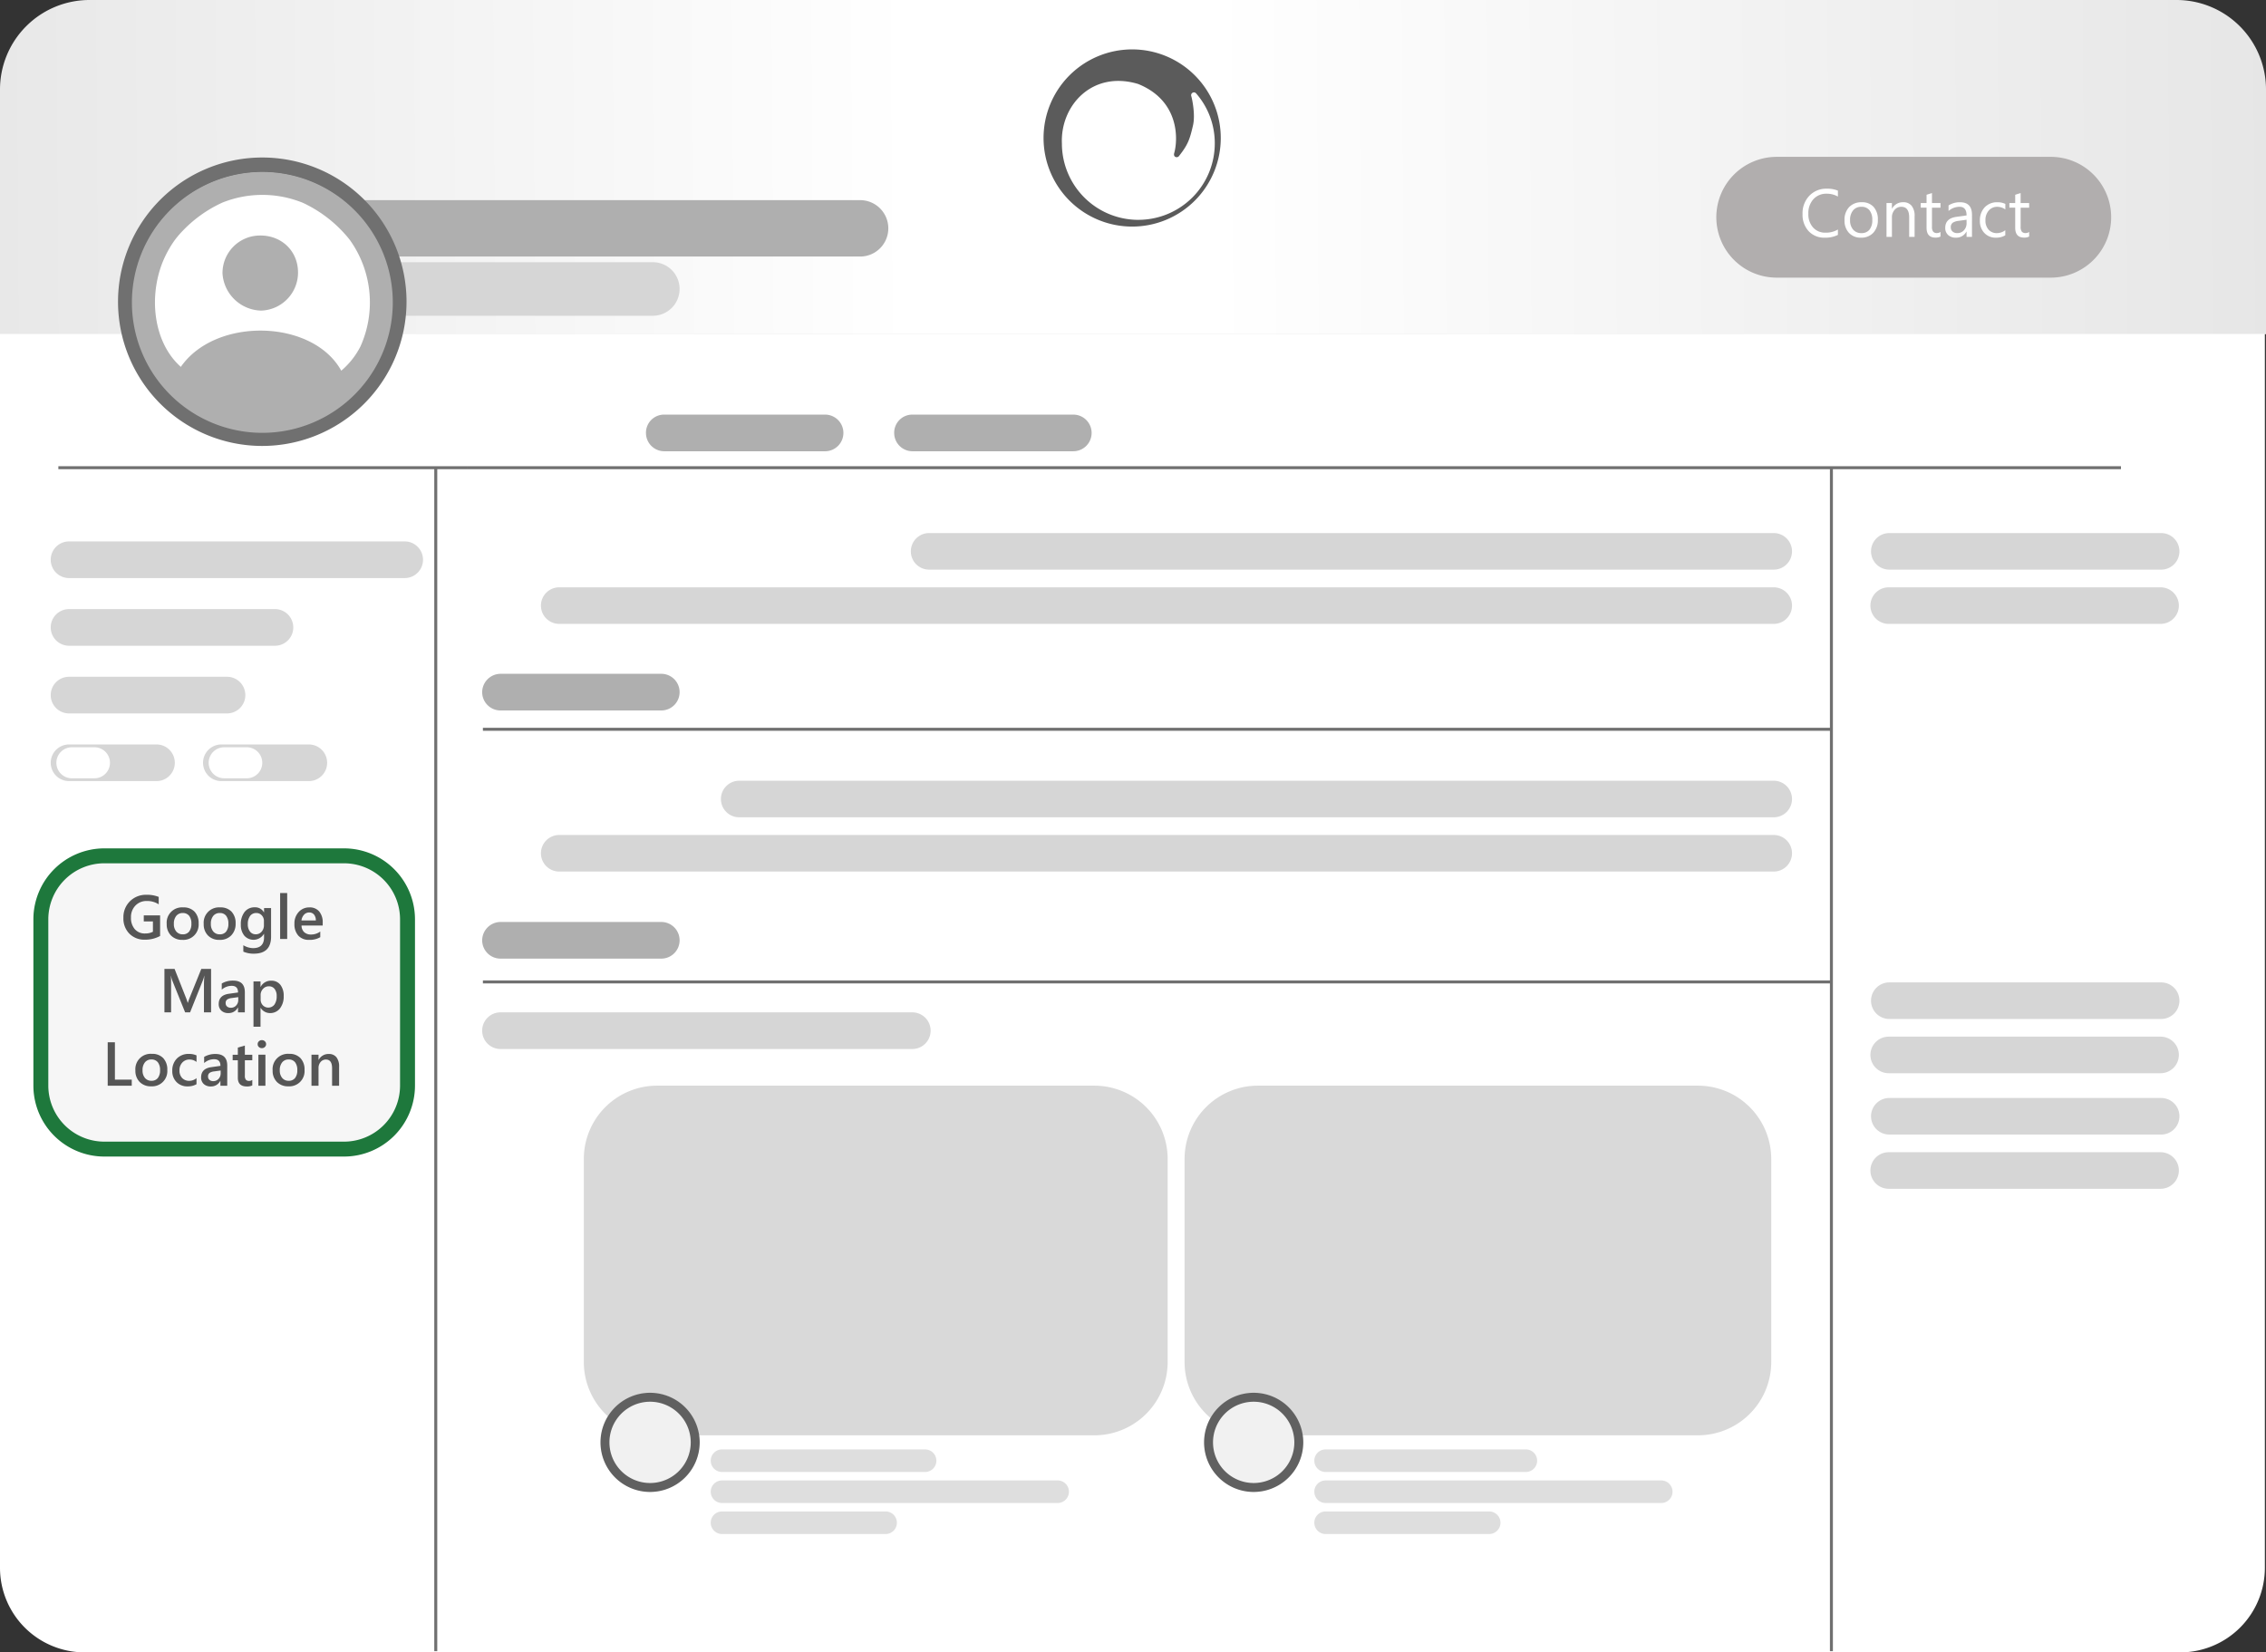 <svg xmlns="http://www.w3.org/2000/svg" xmlns:xlink="http://www.w3.org/1999/xlink" width="759.531" height="553.975" viewBox="0 0 759.531 553.975"><rect x="0" y="0" width="759.531" height="553.975" fill="#333333" stroke="none"/><defs><linearGradient id="a" x1="-0.049" y1="0.53" x2="1" y2="0.529" gradientUnits="objectBoundingBox"><stop offset="0" stop-color="#e5e5e5"/><stop offset="0.431" stop-color="#fff"/><stop offset="0.556" stop-color="#fff"/><stop offset="1" stop-color="#e6e6e6"/><stop offset="1" stop-color="#efefef"/></linearGradient></defs><g transform="translate(-9947 2742)"><path d="M30,0H729.532a30,30,0,0,1,30,30v82.049a0,0,0,0,1,0,0H0a0,0,0,0,1,0,0V30A30,30,0,0,1,30,0Z" transform="translate(9947 -2742)" fill="url(#a)"/><g transform="translate(9947 -2716.5)"><path d="M13678.588,16256.861v413.752a28.363,28.363,0,0,1-28.362,28.361H12947.8a28.363,28.363,0,0,1-28.362-28.361v-413.752Z" transform="translate(-12919.438 -16170.5)" fill="#fff"/></g><g transform="translate(10103.763 -2585.7)"><rect width="554.155" height="1" fill="#707070"/></g><g transform="translate(10108.862 -2498)"><rect width="451.995" height="1" fill="#707070"/></g><g transform="translate(10560.362 -2585.2)"><rect width="1" height="396.775" fill="#707070"/></g><g transform="translate(10092.563 -2585.2)"><rect width="1" height="396.775" fill="#707070"/></g><g transform="translate(10108.862 -2413.301)"><rect width="451.995" height="1" fill="#707070"/></g><g transform="translate(9966.563 -2585.7)"><rect width="137.2" height="1" fill="#707070"/></g><g transform="translate(10053.782 -2654.1)"><path d="M13035.2,16232.9h103.048a8.982,8.982,0,0,1,8.981,8.98h0a8.981,8.981,0,0,1-8.981,8.981H13035.2a8.981,8.981,0,0,1-8.98-8.981h0A9.057,9.057,0,0,1,13035.2,16232.9Z" transform="translate(-13026.22 -16232.9)" fill="#d6d6d6"/></g><g transform="translate(10163.515 -2603)"><path d="M13142.1,16284h53.887a6.146,6.146,0,0,1,6.146,6.145h0a6.146,6.146,0,0,1-6.146,6.146H13142.1a6.146,6.146,0,0,1-6.146-6.146h0A6.077,6.077,0,0,1,13142.1,16284Z" transform="translate(-13135.952 -16284)" fill="#afafaf"/></g><g transform="translate(10048.108 -2674.9)"><path d="M13030,16212.1h177.733a9.453,9.453,0,0,1,9.454,9.453h0a9.454,9.454,0,0,1-9.454,9.455H13030a9.454,9.454,0,0,1-9.454-9.455h0A9.547,9.547,0,0,1,13030,16212.1Z" transform="translate(-13020.546 -16212.1)" fill="#afafaf"/></g><g transform="translate(10108.616 -2516.1)"><path d="M13087.2,16370.9h53.888a6.145,6.145,0,0,1,6.145,6.145h0a6.144,6.144,0,0,1-6.145,6.145H13087.2a6.146,6.146,0,0,1-6.146-6.145h0A6.2,6.2,0,0,1,13087.2,16370.9Z" transform="translate(-13081.054 -16370.9)" fill="#afafaf"/></g><g transform="translate(10108.616 -2432.9)"><path d="M13087.2,16454.1h53.888a6.144,6.144,0,0,1,6.145,6.145h0a6.145,6.145,0,0,1-6.145,6.145H13087.2a6.147,6.147,0,0,1-6.146-6.145h0A6.2,6.2,0,0,1,13087.2,16454.1Z" transform="translate(-13081.054 -16454.1)" fill="#afafaf"/></g><g transform="translate(9958.196 -2457.574)"><g transform="translate(0.135 0.137)"><path d="M326.4,95.563h80.358A23.635,23.635,0,0,1,430.4,119.2v55.779a23.635,23.635,0,0,1-23.635,23.635H326.4a23.636,23.636,0,0,1-23.635-23.635V119.2A23.637,23.637,0,0,1,326.4,95.563Z" transform="translate(-302.769 -95.563)" fill="#f6f6f6"/></g><path d="M406.763,198.747H326.4a23.8,23.8,0,0,1-23.771-23.771V119.2A23.8,23.8,0,0,1,326.4,95.426h80.358A23.8,23.8,0,0,1,430.534,119.2v55.779A23.8,23.8,0,0,1,406.763,198.747ZM326.4,100.427A18.792,18.792,0,0,0,307.633,119.2v55.779A18.793,18.793,0,0,0,326.4,193.748h80.358a18.792,18.792,0,0,0,18.771-18.771V119.2a18.793,18.793,0,0,0-18.771-18.771H326.4Z" transform="translate(-302.634 -95.426)" fill="#1e783c"/></g><g transform="translate(10246.715 -2603)"><path d="M13225.3,16284h53.887a6.147,6.147,0,0,1,6.146,6.145h0a6.147,6.147,0,0,1-6.146,6.146H13225.3a6.147,6.147,0,0,1-6.146-6.146h0A6.077,6.077,0,0,1,13225.3,16284Z" transform="translate(-13219.152 -16284)" fill="#afafaf"/></g><g transform="translate(10108.616 -2402.6)"><path d="M13087.2,16484.4h138.027a6.147,6.147,0,0,1,6.145,6.146h0a6.145,6.145,0,0,1-6.145,6.145H13087.2a6.147,6.147,0,0,1-6.146-6.145h0A6.138,6.138,0,0,1,13087.2,16484.4Z" transform="translate(-13081.054 -16484.4)" fill="#d6d6d6"/></g><g transform="translate(10128.314 -2563.283)"><g transform="translate(123.985)"><path d="M423.065,101.677h283.1a6.129,6.129,0,0,1,6.129,6.129h0a6.129,6.129,0,0,1-6.129,6.128h-283.1a6.129,6.129,0,0,1-6.129-6.128h0A6.13,6.13,0,0,1,423.065,101.677Z" transform="translate(-416.936 -101.677)" fill="#d6d6d6"/></g><g transform="translate(0 18.189)"><path d="M299.08,119.866H706.165a6.128,6.128,0,0,1,6.129,6.128h0a6.128,6.128,0,0,1-6.129,6.128H299.08a6.129,6.129,0,0,1-6.129-6.128h0A6.128,6.128,0,0,1,299.08,119.866Z" transform="translate(-292.951 -119.866)" fill="#d6d6d6"/></g></g><g transform="translate(10573.936 -2563.283)"><g transform="translate(0.205)"><path d="M273.545,101.677h91.117a6.129,6.129,0,0,1,6.129,6.129h0a6.129,6.129,0,0,1-6.129,6.128H273.545a6.129,6.129,0,0,1-6.129-6.128h0A6.129,6.129,0,0,1,273.545,101.677Z" transform="translate(-267.416 -101.677)" fill="#d6d6d6"/></g><g transform="translate(0 18.189)"><path d="M273.342,119.866h91.129a6.13,6.13,0,0,1,6.13,6.128h0a6.13,6.13,0,0,1-6.13,6.128H273.342a6.129,6.129,0,0,1-6.131-6.128h0A6.129,6.129,0,0,1,273.342,119.866Z" transform="translate(-267.211 -119.866)" fill="#d6d6d6"/></g></g><g transform="translate(10128.314 -2480.251)"><g transform="translate(60.327)"><path d="M359.407,96.881H706.165a6.129,6.129,0,0,1,6.129,6.128h0a6.128,6.128,0,0,1-6.129,6.128H359.407a6.129,6.129,0,0,1-6.129-6.128h0A6.129,6.129,0,0,1,359.407,96.881Z" transform="translate(-353.278 -96.881)" fill="#d6d6d6"/></g><g transform="translate(0 18.188)"><path d="M299.08,115.069H706.165a6.129,6.129,0,0,1,6.129,6.129h0a6.128,6.128,0,0,1-6.129,6.128H299.08a6.128,6.128,0,0,1-6.129-6.128h0A6.129,6.129,0,0,1,299.08,115.069Z" transform="translate(-292.951 -115.069)" fill="#d6d6d6"/></g></g><g transform="translate(9964.004 -2560.485)"><path d="M308.6,101.129h112.5a6.145,6.145,0,0,1,6.145,6.145h0a6.146,6.146,0,0,1-6.145,6.146H308.6a6.145,6.145,0,0,1-6.146-6.146h0A6.147,6.147,0,0,1,308.6,101.129Z" transform="translate(-302.458 -101.129)" fill="#d6d6d6"/><g transform="translate(0 22.69)"><path d="M308.6,123.819h69.014a6.145,6.145,0,0,1,6.145,6.145h0a6.146,6.146,0,0,1-6.145,6.146H308.6a6.145,6.145,0,0,1-6.146-6.146h0A6.146,6.146,0,0,1,308.6,123.819Z" transform="translate(-302.458 -123.819)" fill="#d6d6d6"/></g><g transform="translate(0 45.379)"><path d="M308.6,146.508h52.941a6.145,6.145,0,0,1,6.146,6.145h0a6.145,6.145,0,0,1-6.146,6.145H308.6a6.145,6.145,0,0,1-6.146-6.145h0A6.147,6.147,0,0,1,308.6,146.508Z" transform="translate(-302.458 -146.508)" fill="#d6d6d6"/></g><g transform="translate(0 68.069)"><path d="M308.6,97.681h29.307a6.145,6.145,0,0,1,6.146,6.145h0a6.145,6.145,0,0,1-6.146,6.145H308.6a6.145,6.145,0,0,1-6.146-6.145h0A6.146,6.146,0,0,1,308.6,97.681Z" transform="translate(-302.458 -97.681)" fill="#d6d6d6"/><g transform="translate(1.892 0.945)"><path d="M309.55,98.626h7.563a5.2,5.2,0,0,1,5.2,5.2h0a5.2,5.2,0,0,1-5.2,5.2H309.55a5.2,5.2,0,0,1-5.2-5.2h0A5.2,5.2,0,0,1,309.55,98.626Z" transform="translate(-304.35 -98.626)" fill="#fff"/></g></g><g transform="translate(51.052 68.069)"><path d="M305.285,97.681h29.308a6.145,6.145,0,0,1,6.145,6.145h0a6.145,6.145,0,0,1-6.145,6.145H305.285a6.145,6.145,0,0,1-6.145-6.145h0A6.146,6.146,0,0,1,305.285,97.681Z" transform="translate(-299.14 -97.681)" fill="#d6d6d6"/><g transform="translate(1.892 0.945)"><path d="M306.231,98.626h7.563a5.2,5.2,0,0,1,5.2,5.2h0a5.2,5.2,0,0,1-5.2,5.2h-7.563a5.2,5.2,0,0,1-5.2-5.2h0A5.2,5.2,0,0,1,306.231,98.626Z" transform="translate(-301.032 -98.626)" fill="#fff"/></g></g></g><g transform="translate(10142.685 -2378.023)"><path d="M317.1,91.205H463.633a24.58,24.58,0,0,1,24.579,24.58v68.068a24.579,24.579,0,0,1-24.579,24.58H317.1a24.58,24.58,0,0,1-24.58-24.58V115.785A24.58,24.58,0,0,1,317.1,91.205Z" transform="translate(-292.517 -91.205)" fill="#d9d9d9"/><g transform="translate(5.589 102.966)"><g transform="translate(0.083 0.082)"><circle cx="16.544" cy="16.544" r="16.544" fill="#f1f1f1"/></g><path d="M308.338,118.194a16.626,16.626,0,1,1,16.626-16.626A16.645,16.645,0,0,1,308.338,118.194Zm0-30.252a13.626,13.626,0,1,0,13.626,13.626A13.642,13.642,0,0,0,308.338,87.942Z" transform="translate(-291.711 -84.942)" fill="#606060"/></g><g transform="translate(42.542 121.955)"><path d="M338.841,213.16h68.068a3.781,3.781,0,0,1,3.781,3.781h0a3.781,3.781,0,0,1-3.781,3.782H338.841a3.781,3.781,0,0,1-3.782-3.782h0A3.782,3.782,0,0,1,338.841,213.16Z" transform="translate(-335.059 -213.16)" fill="#dedede"/></g><g transform="translate(42.542 132.355)"><path d="M338.841,223.56h112.5a3.781,3.781,0,0,1,3.782,3.781h0a3.781,3.781,0,0,1-3.782,3.782h-112.5a3.781,3.781,0,0,1-3.782-3.782h0A3.781,3.781,0,0,1,338.841,223.56Z" transform="translate(-335.059 -223.56)" fill="#dedede"/></g><g transform="translate(42.542 142.754)"><path d="M338.841,233.959h54.832a3.781,3.781,0,0,1,3.782,3.781h0a3.781,3.781,0,0,1-3.782,3.782H338.841a3.781,3.781,0,0,1-3.782-3.782h0A3.781,3.781,0,0,1,338.841,233.959Z" transform="translate(-335.059 -233.959)" fill="#dedede"/></g></g><g transform="translate(10344.052 -2378.023)"><path d="M304.75,91.205H452.23a24.581,24.581,0,0,1,24.581,24.58v68.068a24.58,24.58,0,0,1-24.581,24.58H304.75a24.58,24.58,0,0,1-24.581-24.58V115.785A24.581,24.581,0,0,1,304.75,91.205Z" transform="translate(-280.169 -91.205)" fill="#d9d9d9"/><g transform="translate(6.536 102.966)"><g transform="translate(0.082 0.082)"><circle cx="16.544" cy="16.544" r="16.544" fill="#f1f1f1"/></g><path d="M296.651,118.194a16.626,16.626,0,1,1,16.627-16.626A16.644,16.644,0,0,1,296.651,118.194Zm0-30.252a13.626,13.626,0,1,0,13.627,13.626A13.641,13.641,0,0,0,296.651,87.942Z" transform="translate(-280.025 -84.942)" fill="#606060"/></g><g transform="translate(43.488 121.955)"><path d="M327.439,213.16h67.122a3.781,3.781,0,0,1,3.782,3.781h0a3.781,3.781,0,0,1-3.782,3.782H327.439a3.781,3.781,0,0,1-3.782-3.782h0A3.783,3.783,0,0,1,327.439,213.16Z" transform="translate(-323.657 -213.16)" fill="#dedede"/></g><g transform="translate(43.488 132.355)"><path d="M327.439,223.56h112.5a3.781,3.781,0,0,1,3.782,3.781h0a3.781,3.781,0,0,1-3.782,3.782h-112.5a3.781,3.781,0,0,1-3.782-3.782h0A3.782,3.782,0,0,1,327.439,223.56Z" transform="translate(-323.657 -223.56)" fill="#dedede"/></g><g transform="translate(43.488 142.754)"><path d="M327.439,233.959h54.832a3.781,3.781,0,0,1,3.782,3.781h0a3.781,3.781,0,0,1-3.782,3.782H327.439a3.781,3.781,0,0,1-3.782-3.782h0A3.782,3.782,0,0,1,327.439,233.959Z" transform="translate(-323.657 -233.959)" fill="#dedede"/></g></g><g transform="translate(9986.557 -2689.195)"><g transform="translate(4.864 4.864)"><circle cx="43.488" cy="43.488" r="43.488" fill="#fff"/></g><path d="M344.346,200.509A48.352,48.352,0,1,1,392.7,152.157,48.407,48.407,0,0,1,344.346,200.509Zm0-91.7A43.352,43.352,0,1,0,387.7,152.157,43.4,43.4,0,0,0,344.346,108.805Z" transform="translate(-295.994 -103.805)" fill="#707070"/><g transform="translate(4.656 4.864)"><g transform="translate(30.366 21.289)"><path d="M343.745,129.959a12.582,12.582,0,0,0-12.509,12.653v.07a13.3,13.3,0,0,0,12.974,12.447,12.763,12.763,0,0,0,12.342-12.9C356.489,135.113,351.008,129.863,343.745,129.959Z" transform="translate(-331.236 -129.958)" fill="#afafaf"/></g><path d="M344.59,108.669a43.72,43.72,0,1,0,43.721,43.72h0A43.721,43.721,0,0,0,344.59,108.669Zm26.452,66.608c-9.569-17.3-42.125-18.079-53.77-1.282-8.751-7.732-10.856-22.283-6.414-34.317a35.9,35.9,0,0,1,3.919-7.533,29.433,29.433,0,0,1,2.936-3.569,43.3,43.3,0,0,1,13.435-9.635,36.022,36.022,0,0,1,27.085.079,43.515,43.515,0,0,1,13.826,10.222c.676.729,1.309,1.49,1.908,2.269a36,36,0,0,1,3.534,35.582,26.171,26.171,0,0,1-6.459,8.184Z" transform="translate(-300.87 -108.669)" fill="#afafaf"/></g></g><g transform="translate(10522.281 -2689.414)"><path d="M290.443,108.962H382.3a20.248,20.248,0,0,1,20.248,20.248h0A20.248,20.248,0,0,1,382.3,149.458h-91.86A20.248,20.248,0,0,1,270.2,129.21h0A20.249,20.249,0,0,1,290.443,108.962Z" transform="translate(-270.195 -108.962)" fill="#b1aeae"/><g transform="translate(28.908 10.674)"><path d="M310.958,135.125a9.322,9.322,0,0,1-4.387.931,7.075,7.075,0,0,1-5.429-2.183,8.053,8.053,0,0,1-2.039-5.728,8.441,8.441,0,0,1,2.294-6.16,7.782,7.782,0,0,1,5.816-2.349,9.314,9.314,0,0,1,3.744.654v1.983a7.6,7.6,0,0,0-3.767-.953,5.782,5.782,0,0,0-4.438,1.828,6.887,6.887,0,0,0-1.7,4.886,6.549,6.549,0,0,0,1.59,4.625,5.411,5.411,0,0,0,4.171,1.723,7.826,7.826,0,0,0,4.144-1.063v1.806Z" transform="translate(-299.103 -119.636)" fill="#fff"/><path d="M318.691,136.055a5.264,5.264,0,0,1-4.017-1.59,5.888,5.888,0,0,1-1.5-4.216,6.134,6.134,0,0,1,1.563-4.465,5.614,5.614,0,0,1,4.221-1.606,5.088,5.088,0,0,1,3.961,1.563,6.2,6.2,0,0,1,1.424,4.332,6.1,6.1,0,0,1-1.535,4.349A5.381,5.381,0,0,1,318.691,136.055Zm.133-10.347a3.456,3.456,0,0,0-2.77,1.191,4.889,4.889,0,0,0-1.02,3.285,4.632,4.632,0,0,0,1.03,3.18,3.5,3.5,0,0,0,2.759,1.163,3.322,3.322,0,0,0,2.709-1.141,4.952,4.952,0,0,0,.947-3.246,5.039,5.039,0,0,0-.947-3.279A3.3,3.3,0,0,0,318.824,125.708Z" transform="translate(-299.103 -119.636)" fill="#fff"/><path d="M336.661,135.789h-1.816v-6.47q0-3.612-2.637-3.611a2.861,2.861,0,0,0-2.255,1.024,3.8,3.8,0,0,0-.892,2.587v6.47h-1.817V124.444h1.817v1.883h.044a4.094,4.094,0,0,1,3.723-2.149,3.475,3.475,0,0,1,2.848,1.2,5.357,5.357,0,0,1,.985,3.473v6.936Z" transform="translate(-299.103 -119.636)" fill="#fff"/><path d="M345.347,135.678a3.508,3.508,0,0,1-1.7.354q-2.979,0-2.98-3.324v-6.713h-1.949v-1.551h1.949v-2.77l1.817-.587v3.357h2.858V126h-2.858v6.392a2.647,2.647,0,0,0,.388,1.629,1.548,1.548,0,0,0,1.285.487,1.911,1.911,0,0,0,1.186-.376v1.551Z" transform="translate(-299.103 -119.636)" fill="#fff"/><path d="M355.894,135.789h-1.817v-1.772h-.044a3.8,3.8,0,0,1-3.49,2.039,3.728,3.728,0,0,1-2.653-.9,3.109,3.109,0,0,1-.958-2.382q0-3.18,3.745-3.7l3.4-.476q0-2.892-2.337-2.892a5.583,5.583,0,0,0-3.7,1.4v-1.861a7.029,7.029,0,0,1,3.855-1.064q4,0,4,4.232Zm-1.818-5.739-2.736.376a4.432,4.432,0,0,0-1.9.626,1.8,1.8,0,0,0-.643,1.59,1.729,1.729,0,0,0,.593,1.357,2.288,2.288,0,0,0,1.578.526,2.912,2.912,0,0,0,2.232-.947,3.38,3.38,0,0,0,.881-2.4Z" transform="translate(-299.103 -119.636)" fill="#fff"/><path d="M367.051,135.269a5.908,5.908,0,0,1-3.1.787,5.134,5.134,0,0,1-3.916-1.579,5.722,5.722,0,0,1-1.49-4.093,6.29,6.29,0,0,1,1.606-4.5,5.622,5.622,0,0,1,4.287-1.7,5.979,5.979,0,0,1,2.638.554v1.861a4.623,4.623,0,0,0-2.7-.886,3.655,3.655,0,0,0-2.853,1.246,4.726,4.726,0,0,0-1.113,3.274,4.5,4.5,0,0,0,1.047,3.146,3.609,3.609,0,0,0,2.809,1.152,4.552,4.552,0,0,0,2.792-.986v1.729Z" transform="translate(-299.103 -119.636)" fill="#fff"/><path d="M375.061,135.678a3.508,3.508,0,0,1-1.7.354q-2.979,0-2.98-3.324v-6.713h-1.949v-1.551h1.949v-2.77l1.817-.587v3.357h2.858V126H372.2v6.392a2.647,2.647,0,0,0,.388,1.629,1.548,1.548,0,0,0,1.285.487,1.911,1.911,0,0,0,1.186-.376v1.551Z" transform="translate(-299.103 -119.636)" fill="#fff"/></g></g><g transform="translate(10573.936 -2412.639)"><g transform="translate(0.205)"><path d="M273.545,92.976h91.117a6.128,6.128,0,0,1,6.129,6.128h0a6.129,6.129,0,0,1-6.129,6.129H273.545a6.129,6.129,0,0,1-6.129-6.129h0A6.128,6.128,0,0,1,273.545,92.976Z" transform="translate(-267.416 -92.976)" fill="#d6d6d6"/></g><g transform="translate(0 18.188)"><path d="M273.342,111.164h91.129a6.13,6.13,0,0,1,6.13,6.129h0a6.13,6.13,0,0,1-6.13,6.128H273.342a6.129,6.129,0,0,1-6.131-6.128h0A6.129,6.129,0,0,1,273.342,111.164Z" transform="translate(-267.211 -111.164)" fill="#d6d6d6"/></g><g transform="translate(0 38.748)"><g transform="translate(0.205)"><path d="M273.545,90.738h91.117a6.129,6.129,0,0,1,6.129,6.129h0a6.129,6.129,0,0,1-6.129,6.128H273.545a6.129,6.129,0,0,1-6.129-6.128h0A6.129,6.129,0,0,1,273.545,90.738Z" transform="translate(-267.416 -90.738)" fill="#d6d6d6"/></g><g transform="translate(0 18.187)"><path d="M273.342,108.925h91.129a6.13,6.13,0,0,1,6.13,6.129h0a6.13,6.13,0,0,1-6.13,6.129H273.342a6.129,6.129,0,0,1-6.131-6.129h0A6.129,6.129,0,0,1,273.342,108.925Z" transform="translate(-267.211 -108.925)" fill="#d6d6d6"/></g></g></g><g transform="translate(9988.363 -2442.596)"><path d="M12973.1,16458.8a10.418,10.418,0,0,1-5.067,1.238,7.056,7.056,0,0,1-5.23-2.01,7.217,7.217,0,0,1-2-5.322,7.484,7.484,0,0,1,2.189-5.551,7.572,7.572,0,0,1,5.56-2.168,10.383,10.383,0,0,1,4.083.711v2.488a7.033,7.033,0,0,0-3.992-1.117,5.082,5.082,0,0,0-3.813,1.535,5.456,5.456,0,0,0-1.488,3.969,5.72,5.72,0,0,0,1.279,3.945,4.415,4.415,0,0,0,3.474,1.438,5.494,5.494,0,0,0,2.6-.578v-3.463h-3.067v-2.031h5.474v6.916Z" transform="translate(-12960.801 -16444.404)" fill="#565656"/><path d="M12980.6,16460.1a5.151,5.151,0,0,1-3.844-1.457,5.263,5.263,0,0,1-1.438-3.863,5.134,5.134,0,0,1,5.535-5.566,4.991,4.991,0,0,1,3.8,1.434,5.53,5.53,0,0,1,1.36,3.969,5.106,5.106,0,0,1-5.412,5.484Zm.1-9a2.693,2.693,0,0,0-2.184.965,4.047,4.047,0,0,0-.8,2.66,3.8,3.8,0,0,0,.813,2.574,2.729,2.729,0,0,0,2.173.941,2.589,2.589,0,0,0,2.139-.926,4.09,4.09,0,0,0,.746-2.629,4.165,4.165,0,0,0-.746-2.652A2.644,2.644,0,0,0,12980.7,16451.1Z" transform="translate(-12960.801 -16444.404)" fill="#565656"/><path d="M12993,16460.1a5.153,5.153,0,0,1-3.844-1.457,5.266,5.266,0,0,1-1.437-3.863,5.134,5.134,0,0,1,5.534-5.566,4.99,4.99,0,0,1,3.8,1.434,5.526,5.526,0,0,1,1.361,3.969,5.448,5.448,0,0,1-1.469,3.986A5.151,5.151,0,0,1,12993,16460.1Zm.1-9a2.691,2.691,0,0,0-2.184.965,4.047,4.047,0,0,0-.8,2.66,3.8,3.8,0,0,0,.813,2.574,2.726,2.726,0,0,0,2.173.941,2.589,2.589,0,0,0,2.138-.926,4.084,4.084,0,0,0,.746-2.629,4.159,4.159,0,0,0-.746-2.652A2.511,2.511,0,0,0,12993.1,16451.1Z" transform="translate(-12960.801 -16444.404)" fill="#565656"/><path d="M13010.3,16459q0,5.728-5.758,5.729a8.557,8.557,0,0,1-3.545-.682v-2.152a6.553,6.553,0,0,0,3.24.975q3.706,0,3.707-3.645v-1.139h-.041a4.088,4.088,0,0,1-6.577.6,5.6,5.6,0,0,1-1.162-3.721,6.569,6.569,0,0,1,1.248-4.215,4.156,4.156,0,0,1,3.434-1.564,3.308,3.308,0,0,1,3.057,1.688h.041v-1.443h2.355V16459Zm-2.4-3.9v-1.352a2.644,2.644,0,0,0-.727-1.873,2.379,2.379,0,0,0-1.813-.777,2.49,2.49,0,0,0-2.1.99,4.468,4.468,0,0,0-.757,2.768,3.845,3.845,0,0,0,.727,2.453,2.326,2.326,0,0,0,1.924.918,2.5,2.5,0,0,0,1.98-.879A3.175,3.175,0,0,0,13007.9,16455.1Z" transform="translate(-12960.801 -16444.404)" fill="#565656"/><path d="M13015.7,16459.8h-2.367v-15.4h2.367Z" transform="translate(-12960.801 -16444.404)" fill="#565656"/><path d="M13027.6,16455.3h-7.088a3,3,0,0,0,.889,2.225,3.311,3.311,0,0,0,2.33.781,5.134,5.134,0,0,0,3.057-1v1.9a6.98,6.98,0,0,1-3.757.893,4.656,4.656,0,0,1-3.6-1.416,5.673,5.673,0,0,1-1.3-3.986,5.532,5.532,0,0,1,1.438-3.955,4.7,4.7,0,0,1,3.569-1.529,4.1,4.1,0,0,1,3.3,1.371,5.689,5.689,0,0,1,1.168,3.809v.9Zm-2.3-1.7a3.036,3.036,0,0,0-.6-1.975,2,2,0,0,0-1.625-.705,2.284,2.284,0,0,0-1.722.74,3.379,3.379,0,0,0-.868,1.939Z" transform="translate(-12960.801 -16444.404)" fill="#565656"/></g><g transform="translate(10002.122 -2417.162)"><path d="M12990.2,16484.4h-2.4v-9.424q0-1.157.142-2.834h-.04a9.8,9.8,0,0,1-.4,1.371l-4.348,10.887h-1.665l-4.356-10.8a10.183,10.183,0,0,1-.387-1.453h-.04q.081.876.081,2.855v9.4h-2.234v-14.562h3.4l3.828,9.7a14.682,14.682,0,0,1,.569,1.664h.051q.376-1.146.609-1.705l3.9-9.658h3.28v14.563Z" transform="translate(-12974.56 -16469.838)" fill="#565656"/><path d="M13001.5,16484.4h-2.285v-1.625h-.041a3.442,3.442,0,0,1-3.158,1.871,3.333,3.333,0,0,1-2.4-.834,2.92,2.92,0,0,1-.867-2.205q0-2.944,3.392-3.432l3.087-.436q0-2.227-2.112-2.225a5.011,5.011,0,0,0-3.351,1.279v-2.062a7.317,7.317,0,0,1,3.8-.975q3.94,0,3.941,3.881Zm-2.2-5.1-2.184.3a3.457,3.457,0,0,0-1.527.492,1.437,1.437,0,0,0-.514,1.264,1.385,1.385,0,0,0,.473,1.082,1.826,1.826,0,0,0,1.264.422,2.335,2.335,0,0,0,1.783-.756,2.687,2.687,0,0,0,.705-1.9Z" transform="translate(-12974.56 -16469.838)" fill="#565656"/><path d="M13006.8,16482.9h-.04v6.316h-2.356v-15.184h2.356v1.828h.04a3.864,3.864,0,0,1,3.535-2.072,3.723,3.723,0,0,1,3.087,1.393,5.832,5.832,0,0,1,1.106,3.736,6.486,6.486,0,0,1-1.248,4.164,4.134,4.134,0,0,1-3.413,1.564A3.7,3.7,0,0,1,13006.8,16482.9Zm0-4.1v1.289a2.754,2.754,0,0,0,.727,1.93,2.565,2.565,0,0,0,3.9-.229,4.749,4.749,0,0,0,.747-2.848,3.741,3.741,0,0,0-.7-2.4,2.289,2.289,0,0,0-1.884-.869,2.535,2.535,0,0,0-2.025.895A2.953,2.953,0,0,0,13006.8,16478.8Z" transform="translate(-12974.56 -16469.838)" fill="#565656"/></g><g transform="translate(9983.099 -2393.281)"><path d="M12963.6,16509h-8.063v-14.564h2.416v12.521h5.646V16509Z" transform="translate(-12955.536 -16493.719)" fill="#565656"/><path d="M12970.1,16509.2a5.151,5.151,0,0,1-3.844-1.457,5.263,5.263,0,0,1-1.438-3.863,5.134,5.134,0,0,1,5.535-5.566,4.984,4.984,0,0,1,3.8,1.434,5.53,5.53,0,0,1,1.36,3.969,5.1,5.1,0,0,1-5.412,5.484Zm.1-9a2.693,2.693,0,0,0-2.184.965,4.047,4.047,0,0,0-.8,2.66,3.8,3.8,0,0,0,.813,2.574,2.723,2.723,0,0,0,2.173.941,2.589,2.589,0,0,0,2.139-.926,4.09,4.09,0,0,0,.746-2.629,4.165,4.165,0,0,0-.746-2.652A2.644,2.644,0,0,0,12970.2,16500.2Z" transform="translate(-12955.536 -16493.719)" fill="#565656"/><path d="M12985.3,16508.5a5.812,5.812,0,0,1-2.955.721,5,5,0,0,1-3.737-1.445,5.128,5.128,0,0,1-1.422-3.754,5.641,5.641,0,0,1,1.528-4.129,5.465,5.465,0,0,1,4.088-1.559,5.962,5.962,0,0,1,2.508.5v2.193a3.8,3.8,0,0,0-2.314-.812,3.209,3.209,0,0,0-2.448,1.012,3.692,3.692,0,0,0-.954,2.645,3.521,3.521,0,0,0,.9,2.549,3.191,3.191,0,0,0,2.412.936,3.766,3.766,0,0,0,2.4-.9Z" transform="translate(-12955.536 -16493.719)" fill="#565656"/><path d="M12995.6,16509h-2.285v-1.625h-.041a3.439,3.439,0,0,1-3.158,1.867,3.332,3.332,0,0,1-2.4-.832,2.912,2.912,0,0,1-.867-2.2q0-2.947,3.392-3.434l3.087-.437q0-2.221-2.112-2.223a5.011,5.011,0,0,0-3.351,1.279v-2.061a7.281,7.281,0,0,1,3.8-.977q3.94,0,3.941,3.879Zm-2.2-5.1-2.184.3a3.457,3.457,0,0,0-1.527.492,1.441,1.441,0,0,0-.514,1.266,1.388,1.388,0,0,0,.473,1.082,1.825,1.825,0,0,0,1.264.42,2.335,2.335,0,0,0,1.783-.756,2.687,2.687,0,0,0,.705-1.9Z" transform="translate(-12955.536 -16493.719)" fill="#565656"/><path d="M13004,16508.9a4.077,4.077,0,0,1-1.817.346q-3.026,0-3.026-2.9v-5.879h-1.736v-1.85h1.736v-2.408l2.355-.668v3.076H13004v1.85h-2.488v5.2a2.052,2.052,0,0,0,.336,1.32,1.391,1.391,0,0,0,1.117.395,1.617,1.617,0,0,0,1.035-.344Z" transform="translate(-12955.536 -16493.719)" fill="#565656"/><path d="M13007.2,16496.4a1.412,1.412,0,0,1-.99-.377,1.23,1.23,0,0,1-.411-.953,1.267,1.267,0,0,1,.411-.965,1.393,1.393,0,0,1,.99-.387,1.439,1.439,0,0,1,1.016.387,1.262,1.262,0,0,1,.417.965,1.244,1.244,0,0,1-.417.939A1.364,1.364,0,0,1,13007.2,16496.4Zm1.2,12.6h-2.356v-10.4h2.356Z" transform="translate(-12955.536 -16493.719)" fill="#565656"/><path d="M13016.1,16509.2a5.151,5.151,0,0,1-3.844-1.457,5.262,5.262,0,0,1-1.437-3.863,5.134,5.134,0,0,1,5.534-5.566,4.979,4.979,0,0,1,3.8,1.434,5.522,5.522,0,0,1,1.361,3.969,5.1,5.1,0,0,1-5.413,5.484Zm.1-9a2.689,2.689,0,0,0-2.184.965,4.042,4.042,0,0,0-.8,2.66,3.8,3.8,0,0,0,.813,2.574,2.721,2.721,0,0,0,2.174.941,2.585,2.585,0,0,0,2.137-.926,4.084,4.084,0,0,0,.747-2.629,4.159,4.159,0,0,0-.747-2.652A2.638,2.638,0,0,0,13016.2,16500.2Z" transform="translate(-12955.536 -16493.719)" fill="#565656"/><path d="M13033.1,16509h-2.355v-5.859q0-2.918-2.062-2.916a2.255,2.255,0,0,0-1.777.807,3,3,0,0,0-.7,2.037V16509h-2.367v-10.4h2.367v1.727h.04a3.7,3.7,0,0,1,3.372-1.971,3.143,3.143,0,0,1,2.59,1.1,4.95,4.95,0,0,1,.893,3.184Z" transform="translate(-12955.536 -16493.719)" fill="#565656"/></g><path d="M7274.92,48.562a29.7,29.7,0,1,0,29.7,29.7,29.7,29.7,0,0,0-29.7-29.7Zm2.07,57.145a25.62,25.62,0,0,1-25.62-25.62c-.547-12.628,10.133-24.586,25.562-19.931,13.784,5.568,13.418,18.44,12.083,23.175-.394,1.4,1.04,1.708,1.586,1.008,2.975-3.795,3.6-5.438,4.728-10.353.821-3.605-.327-8.955-.615-9.847a.945.945,0,0,1,1.623-.851,25.319,25.319,0,0,1,6.278,16.8,25.621,25.621,0,0,1-25.624,25.613v0Z" transform="translate(3051.563 -2774)" fill="#5b5b5b"/></g></svg>